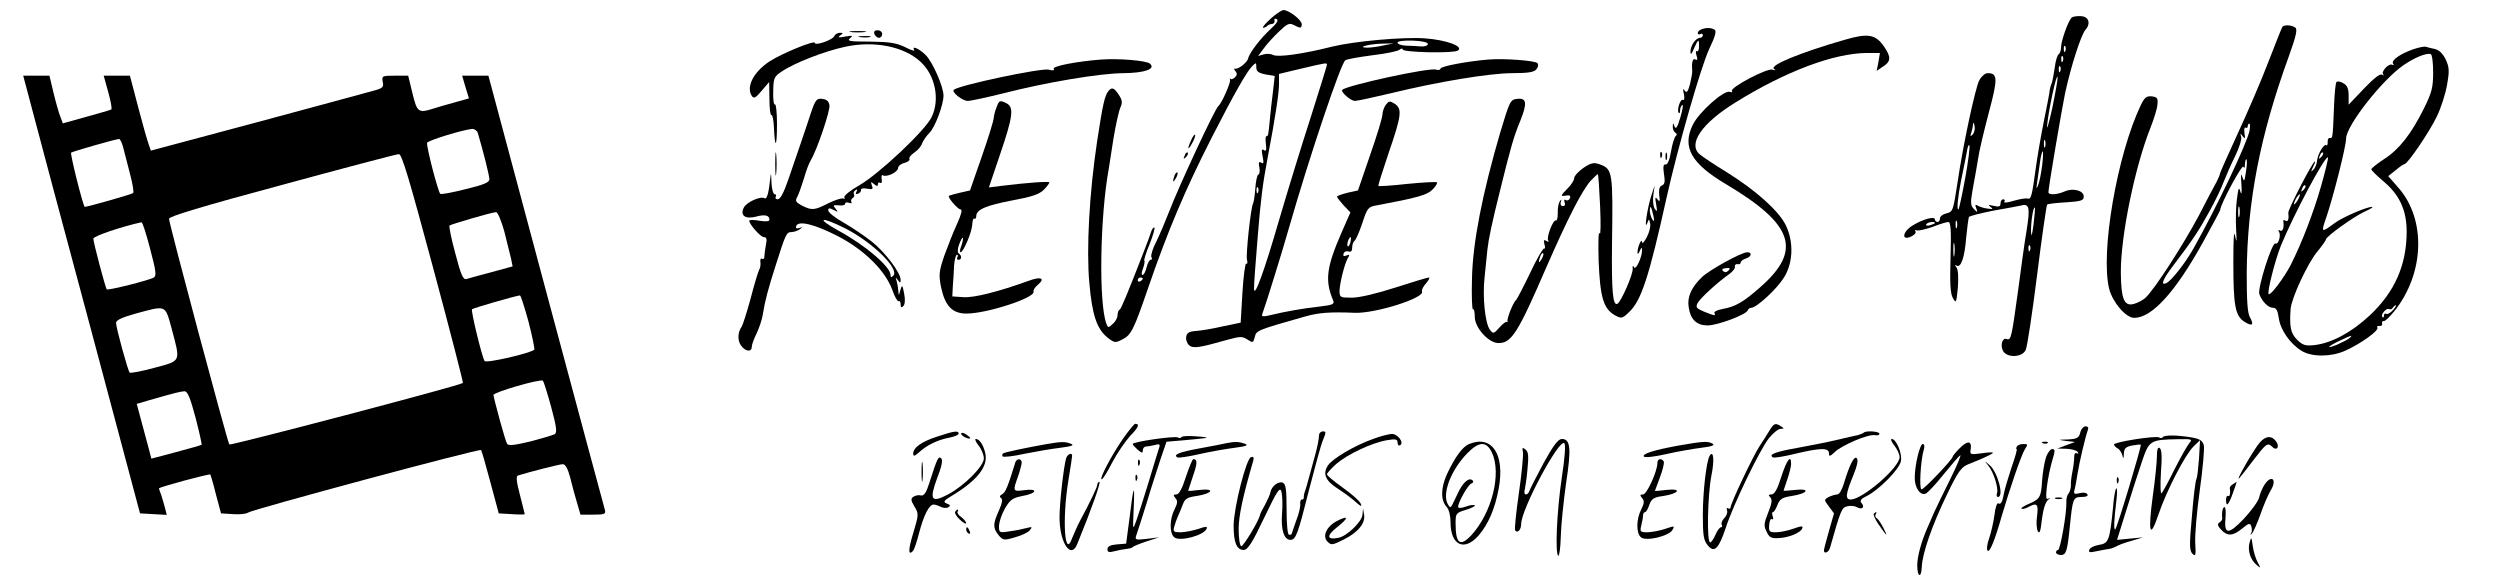 <svg version="1.0" xmlns="http://www.w3.org/2000/svg"
 width="991pt" height="228pt" viewBox="0 0 991 228"
 preserveAspectRatio="xMidYMid meet">
<g transform="translate(0,228) scale(0.1,-0.1)"
fill="current" stroke="none">
<path d="M5036 2205 c-21 -19 -34 -35 -29 -35 5 0 13 3 17 8 4 4 13 7 19 7 7
1 11 7 9 14 -1 7 2 9 9 5 8 -4 0 -17 -23 -38 -38 -34 -86 -96 -90 -117 -4 -17
-40 -45 -52 -41 -5 2 -5 -3 1 -10 8 -9 7 -16 -2 -25 -8 -7 -15 -9 -18 -5 -2 4
-3 2 -1 -4 3 -12 -34 -95 -46 -104 -14 -10 -160 -325 -196 -420 -14 -36 -36
-88 -50 -117 -15 -28 -23 -56 -20 -62 4 -6 3 -11 -3 -11 -5 0 -12 -14 -16 -30
-4 -17 -11 -30 -16 -30 -5 0 -4 12 2 26 5 15 8 29 5 31 -2 2 7 32 21 65 13 33
22 63 19 66 -3 2 -8 -4 -12 -14 -3 -10 -16 -46 -29 -79 -66 -170 -91 -230 -97
-233 -5 -2 -8 -12 -8 -21 0 -10 -8 -26 -19 -35 -17 -16 -19 -16 -25 0 -31 80
-26 423 9 614 2 14 11 69 19 122 9 53 21 108 27 121 9 20 8 30 -6 51 -19 29
-28 32 -42 14 -14 -18 -22 -53 -44 -198 -31 -205 -43 -428 -31 -560 11 -129
30 -184 72 -218 28 -22 31 -22 60 -7 34 17 45 40 100 200 79 230 148 393 254
601 89 174 138 260 160 282 15 15 16 15 16 -5 0 -16 8 -22 36 -28 l37 -6 -7
-62 c-4 -34 -10 -82 -12 -107 -6 -67 -7 -70 -14 -70 -4 0 -4 -14 -2 -31 3 -24
1 -30 -8 -24 -9 6 -10 0 -5 -25 5 -25 4 -31 -5 -25 -10 6 -12 1 -8 -18 3 -15
1 -28 -4 -29 -5 -2 -10 -27 -12 -55 -2 -28 -6 -55 -9 -60 -9 -16 -29 -203 -24
-223 3 -11 2 -18 -3 -15 -4 3 -11 -49 -15 -115 l-7 -119 -72 -15 c-39 -9 -87
-17 -106 -18 -27 -2 -36 -8 -38 -24 -2 -11 4 -26 12 -33 16 -13 39 -10 155 23
47 13 56 13 76 0 21 -14 23 -13 29 10 6 26 8 27 198 81 56 16 101 19 199 15
80 -3 275 58 266 84 -3 6 5 21 16 33 11 13 16 23 11 23 -5 0 -65 -18 -133 -40
-75 -24 -142 -40 -172 -40 -47 0 -49 1 -49 28 1 32 21 111 34 131 7 11 5 13
-7 8 -11 -4 -14 -2 -11 8 3 8 12 11 20 8 9 -3 14 2 14 15 0 12 4 23 9 27 5 3
19 34 31 70 20 61 23 65 58 71 160 30 199 41 220 62 13 13 21 26 18 29 -3 3
-55 0 -117 -6 -61 -7 -113 -10 -115 -8 -2 1 17 61 41 132 51 148 54 174 23
194 -19 12 -23 11 -35 -5 -7 -10 -13 -27 -13 -38 0 -12 -22 -84 -49 -161 l-48
-140 -41 -9 c-23 -6 -42 -12 -42 -16 0 -3 12 -18 26 -34 l27 -28 -36 -82 c-59
-136 -66 -188 -32 -268 5 -14 -3 -17 -52 -23 -65 -7 -139 -20 -196 -34 -28 -7
-37 -6 -34 2 15 41 80 250 106 342 82 286 207 657 224 666 7 5 56 13 108 20
52 6 100 16 107 22 6 5 12 6 12 1 0 -12 198 -16 218 -5 28 16 -44 43 -131 49
-88 6 -282 -12 -367 -33 -114 -29 -215 -43 -233 -33 -10 5 -27 6 -39 2 l-21
-6 21 28 c11 16 38 46 60 67 34 33 43 37 60 28 27 -14 32 -14 32 3 0 17 -51
56 -72 56 -8 0 -31 -16 -52 -35z m624 -99 c0 -7 -12 -11 -27 -10 -16 1 -43 3
-60 3 -18 1 -33 6 -33 12 0 6 23 9 60 8 36 -1 60 -7 60 -13z m-175 -6 c-22 -5
-51 -9 -65 -9 -46 1 9 15 59 16 l46 1 -40 -8z m-225 -77 c0 -3 -29 -97 -64
-207 -36 -111 -92 -293 -125 -406 -60 -207 -99 -313 -100 -275 -1 11 6 101 14
200 13 161 20 213 40 320 30 157 45 256 45 291 l0 41 88 21 c102 24 102 24
102 15z m-273 -505 c-3 -8 -6 -5 -6 6 -1 11 2 17 5 13 3 -3 4 -12 1 -19z m366
-198 c-3 -12 -8 -19 -11 -16 -5 6 5 36 12 36 2 0 2 -9 -1 -20z m-823 -144 c0
-3 -4 -8 -10 -11 -5 -3 -10 -1 -10 4 0 6 5 11 10 11 6 0 10 -2 10 -4z"/>
<path d="M8213 2211 c-13 -9 -43 -93 -43 -118 0 -12 -4 -24 -9 -28 -6 -3 -13
-27 -16 -53 -4 -26 -9 -54 -12 -62 -4 -8 -8 -24 -9 -35 -1 -11 -12 -65 -23
-120 -11 -55 -25 -136 -31 -180 -15 -112 -19 -127 -33 -122 -6 2 -31 -2 -55
-9 -23 -7 -40 -9 -37 -4 4 6 1 10 -4 10 -6 0 -11 -7 -11 -16 0 -13 -6 -15 -27
-10 -21 5 -24 4 -13 -4 12 -8 10 -10 -10 -7 -14 1 -31 7 -39 11 -11 7 -13 5
-7 -10 6 -17 6 -18 -9 -3 -14 14 -15 24 -5 80 7 35 16 89 21 119 4 30 24 113
43 185 36 134 35 155 -5 155 -10 0 -25 -13 -33 -28 -16 -30 -65 -260 -85 -397
-19 -123 -19 -124 -46 -131 -14 -3 -25 -12 -25 -20 0 -8 -4 -14 -10 -14 -5 0
-10 5 -10 10 0 14 -46 2 -87 -23 -41 -24 -48 -63 -8 -45 13 6 22 15 18 21 -3
6 -2 7 4 4 5 -3 33 3 62 13 28 11 57 20 64 20 10 0 12 -32 9 -139 -3 -104 -1
-144 9 -162 13 -23 14 -20 20 41 3 40 1 71 -5 79 -8 11 -8 13 0 8 17 -10 32
32 38 112 4 40 9 77 11 81 3 4 47 15 97 25 51 9 100 18 108 20 34 10 38 -7 24
-95 -8 -47 -23 -155 -34 -240 -26 -188 -28 -200 -45 -194 -17 7 -27 -23 -15
-47 16 -29 77 -26 90 4 6 12 26 145 45 296 19 151 37 277 40 280 4 3 37 7 76
9 59 4 69 7 69 23 0 24 -43 35 -76 20 -29 -13 -64 -15 -64 -3 0 18 52 324 66
392 23 106 63 232 81 252 22 25 13 53 -19 54 -15 1 -31 -2 -35 -5z m-26 -133
c-3 -8 -6 -5 -6 6 -1 11 2 17 5 13 3 -3 4 -12 1 -19z m-10 -40 c-3 -8 -6 -5
-6 6 -1 11 2 17 5 13 3 -3 4 -12 1 -19z m-10 -40 c-3 -8 -6 -5 -6 6 -1 11 2
17 5 13 3 -3 4 -12 1 -19z m-32 -148 c-14 -63 -23 -92 -20 -65 6 61 37 204 41
190 2 -5 -8 -62 -21 -125z m-316 -104 c-9 -8 -10 -7 -5 7 3 10 7 26 7 35 1 9
4 6 6 -7 3 -13 -1 -28 -8 -35z m288 -48 c-3 -7 -5 -2 -5 12 0 14 2 19 5 13 2
-7 2 -19 0 -25z m-317 -125 c-12 -65 -24 -120 -26 -122 -9 -9 -3 50 10 115 8
38 18 87 22 109 3 22 8 35 11 28 2 -6 -5 -65 -17 -130z m305 50 c-4 -31 -11
-66 -16 -77 -7 -17 -8 -16 -4 9 2 17 7 51 11 78 3 26 9 47 11 47 3 0 2 -25 -2
-57z m-34 -233 c-6 -44 -9 -53 -10 -29 -1 37 9 102 15 96 2 -1 -1 -32 -5 -67z
m-304 -12 c-3 -7 -5 -2 -5 12 0 14 2 19 5 13 2 -7 2 -19 0 -25z m-87 18 c0 -2
-9 -6 -20 -9 -11 -3 -18 -1 -14 4 5 9 34 13 34 5z m77 -128 c-2 -13 -4 -3 -4
22 0 25 2 35 4 23 2 -13 2 -33 0 -45z m300 20 c-3 -8 -6 -5 -6 6 -1 11 2 17 5
13 3 -3 4 -12 1 -19z"/>
<path d="M9047 2173 c-3 -5 -27 -66 -55 -138 -27 -71 -82 -199 -121 -283 -39
-85 -71 -157 -71 -160 0 -4 -6 -18 -13 -32 -8 -14 -40 -74 -71 -135 -62 -116
-174 -290 -210 -324 -11 -11 -33 -22 -48 -26 -38 -10 -50 20 -51 124 -1 145
56 421 118 576 13 33 26 74 27 90 3 26 -1 30 -22 33 -21 2 -29 -4 -44 -35 -94
-197 -161 -586 -125 -729 14 -53 66 -114 99 -114 70 0 163 102 271 297 38 68
69 127 70 131 1 23 87 183 92 171 3 -8 6 -4 6 10 1 13 3 22 6 19 3 -3 2 -25
-2 -49 -6 -40 -7 -42 -15 -19 -5 16 -6 6 -3 -30 2 -34 1 -45 -4 -30 -6 21 -8
15 -14 -30 -4 -30 -5 -84 -3 -120 3 -50 2 -56 -4 -25 -5 26 -7 -11 -7 -105 0
-170 7 -211 43 -235 32 -20 40 -14 23 17 -10 16 -13 66 -13 173 2 286 53 548
166 859 31 86 36 111 26 117 -16 11 -45 11 -51 2z m-130 -412 c-11 -51 -129
-301 -222 -466 -33 -59 -90 -131 -109 -138 -22 -9 -13 15 27 68 80 105 104
142 144 215 23 41 49 95 58 120 10 25 30 71 46 103 15 31 26 65 23 75 -5 15
-4 15 6 2 9 -12 11 -10 7 12 -2 15 0 25 4 22 5 -3 9 0 9 5 0 6 3 11 6 11 4 0
4 -13 1 -29z m-40 -338 c-3 -10 -5 -2 -5 17 0 19 2 27 5 18 2 -10 2 -26 0 -35z"/>
<path d="M6743 2163 c-7 -2 -13 -9 -13 -14 0 -6 5 -7 10 -4 6 3 10 1 10 -4 0
-6 -5 -11 -11 -11 -17 0 -38 -31 -38 -55 0 -14 4 -11 14 13 17 38 20 40 20 8
0 -13 -4 -22 -9 -19 -4 3 -5 -5 -1 -17 5 -15 4 -20 -4 -16 -11 7 -16 -10 -13
-44 1 -8 -4 -33 -9 -54 -8 -30 -13 -36 -21 -25 -7 10 -8 6 -3 -14 3 -17 2 -26
-4 -23 -10 6 -26 -43 -16 -52 3 -3 5 2 5 11 0 9 4 18 9 21 4 3 1 -19 -8 -49
-11 -39 -18 -49 -23 -37 -6 16 -7 16 -7 0 -1 -9 4 -20 10 -24 7 -4 7 -9 2 -13
-5 -3 -14 -31 -19 -61 -6 -35 -14 -54 -22 -52 -9 1 -10 -9 -6 -38 5 -30 3 -41
-8 -45 -10 -4 -13 -16 -11 -38 4 -25 2 -29 -7 -17 -9 12 -10 7 -5 -20 5 -29 4
-32 -6 -17 -6 10 -8 35 -5 55 l5 37 -13 -40 c-15 -45 -30 -141 -17 -111 8 20
8 20 12 0 3 -10 -3 -35 -13 -54 -10 -19 -18 -28 -19 -20 -1 19 -18 -19 -18
-40 0 -9 4 -8 9 5 7 16 9 16 9 4 1 -28 -26 -84 -32 -68 -4 9 -6 6 -5 -6 2 -22
-45 -129 -60 -139 -19 -11 -24 50 -22 234 4 291 3 300 -50 319 -23 8 -34 5
-64 -15 -20 -14 -36 -32 -36 -40 0 -8 -11 -26 -25 -40 -30 -30 -31 -34 -6 -29
14 2 18 -1 14 -11 -3 -7 -10 -11 -16 -7 -6 4 -8 0 -5 -9 4 -8 1 -15 -7 -15 -7
0 -11 7 -8 16 4 12 3 13 -4 3 -5 -7 -9 -28 -8 -47 0 -18 -3 -31 -7 -29 -10 7
-39 -66 -31 -79 4 -6 1 -7 -7 -2 -10 6 -12 3 -8 -13 4 -12 3 -20 -1 -17 -4 2
-30 -42 -56 -98 -27 -56 -52 -104 -56 -107 -10 -7 -38 -77 -33 -84 2 -3 1 -4
-2 -2 -3 3 -17 -7 -30 -22 -23 -26 -25 -26 -38 -9 -19 25 -30 130 -21 209 3
35 9 83 11 108 5 44 16 98 54 250 38 154 51 200 76 260 29 72 26 93 -13 88
-26 -3 -29 -10 -66 -133 -71 -243 -109 -436 -112 -578 -2 -70 0 -125 4 -123 4
3 7 -11 7 -30 0 -43 55 -104 94 -104 52 0 77 40 190 301 84 192 141 304 176
343 14 15 27 27 28 25 2 -2 6 -60 9 -129 3 -69 2 -116 -2 -105 -5 11 -6 -38
-4 -110 6 -144 19 -189 65 -215 26 -14 29 -13 57 14 47 45 78 139 147 451 44
198 136 519 169 590 24 50 30 72 22 77 -13 9 -36 9 -54 1z m-189 -738 c5 -22
4 -26 -4 -15 -5 8 -10 24 -10 34 0 26 6 18 14 -19z m-443 -172 c-12 -20 -14
-14 -5 12 4 9 9 14 11 11 3 -2 0 -13 -6 -23z"/>
<path d="M3373 2153 c15 -2 39 -2 55 0 15 2 2 4 -28 4 -30 0 -43 -2 -27 -4z"/>
<path d="M3466 2145 c4 -8 12 -15 18 -15 7 0 13 7 13 15 0 8 -8 15 -18 15 -12
0 -16 -5 -13 -15z"/>
<path d="M3307 2137 c-5 -15 -77 -40 -77 -27 0 12 -131 -42 -179 -73 -64 -42
-94 -101 -71 -137 8 -12 15 -9 39 20 l30 35 1 -68 c0 -38 4 -66 8 -63 4 2 9
-21 10 -52 4 -87 12 -75 12 17 0 45 -4 80 -8 77 -5 -3 -8 21 -7 52 1 52 3 58
33 78 51 35 173 82 254 99 113 24 231 1 296 -59 59 -53 79 -150 45 -220 -24
-52 -208 -225 -286 -270 -37 -21 -64 -43 -60 -49 3 -5 2 -7 -4 -4 -5 3 -31 -5
-58 -18 -57 -29 -66 -30 -106 -10 -25 14 -28 18 -18 36 6 11 17 44 26 72 8 29
20 61 27 72 24 39 77 195 74 217 -2 16 -11 24 -28 26 -23 3 -28 -3 -47 -60
-11 -35 -31 -92 -43 -128 -12 -36 -34 -98 -47 -137 -16 -46 -30 -73 -40 -73
-8 0 -11 5 -8 10 3 6 1 10 -4 10 -6 0 -12 21 -13 48 -1 38 -2 40 -5 12 -6 -56
-13 -81 -22 -76 -15 10 -71 -15 -82 -36 -17 -31 4 -48 47 -37 35 10 54 6 54
-12 0 -7 -15 -8 -40 -4 -22 4 -40 4 -40 0 0 -14 45 -65 58 -65 11 0 13 -8 8
-31 -3 -17 -6 -38 -6 -46 0 -8 -4 -12 -9 -9 -5 4 -8 -2 -7 -11 2 -10 0 -25 -5
-33 -4 -8 -20 -60 -34 -115 -15 -55 -31 -104 -35 -110 -16 -21 -17 -55 -3 -74
17 -25 43 -28 43 -6 0 9 9 33 19 53 10 21 22 55 25 77 8 51 21 101 53 200 37
117 41 125 60 125 10 0 25 5 33 11 13 9 12 10 -2 5 -11 -3 -15 -1 -12 8 9 23
73 7 165 -40 106 -55 188 -137 216 -213 9 -27 21 -47 25 -45 4 3 8 -3 8 -12 0
-13 3 -15 11 -7 6 6 8 25 3 49 -7 36 -8 37 -15 14 -6 -23 -7 -23 -8 -3 -1 12
-4 30 -7 40 -5 15 -4 15 5 3 9 -13 11 -13 11 1 0 28 -62 110 -114 151 -28 22
-78 56 -111 75 -34 19 -62 41 -62 49 0 10 5 10 21 2 19 -10 19 -9 8 5 -11 13
-10 15 12 13 15 -2 26 1 26 6 0 6 7 7 16 4 8 -3 12 -2 9 3 -3 5 -1 12 5 16 6
4 8 10 5 15 -3 5 0 12 6 16 8 5 9 3 4 -6 -5 -8 -3 -11 6 -8 8 3 13 10 12 15
-1 6 10 8 24 5 22 -4 25 -2 19 13 -5 15 -4 16 9 5 11 -9 15 -9 15 -1 0 7 4 10
9 6 6 -3 8 4 6 15 -2 11 0 18 5 15 14 -9 60 13 60 29 0 7 11 17 25 20 14 4 23
11 20 16 -3 5 6 16 19 25 14 9 28 26 31 36 4 11 17 30 29 42 22 21 56 111 56
148 0 35 -43 134 -71 161 -26 26 -57 39 -45 19 4 -5 -13 0 -36 12 -35 17 -62
21 -139 22 -80 0 -93 2 -80 13 14 11 11 12 -19 7 -26 -5 -31 -4 -20 4 13 9 13
11 -1 11 -9 0 -19 -6 -22 -13z m43 -762 c110 -56 217 -162 191 -188 -8 -8 -11
-7 -11 4 -1 32 -100 117 -205 174 -94 52 -73 59 25 10z"/>
<path d="M3408 2133 c12 -2 30 -2 40 0 9 3 -1 5 -23 4 -22 0 -30 -2 -17 -4z"/>
<path d="M7315 2123 c-178 -51 -302 -102 -283 -116 9 -6 8 -7 -6 -3 -21 7
-169 -71 -161 -85 4 -5 0 -6 -8 -3 -23 8 -122 -80 -147 -131 -43 -89 -6 -154
135 -237 266 -159 299 -261 132 -407 -67 -59 -98 -77 -150 -86 -20 -4 -34 -11
-31 -16 7 -12 -1 -11 -42 6 -29 12 -33 17 -25 33 10 20 82 85 125 115 14 10
25 23 23 30 -1 7 4 11 11 10 6 -2 12 1 12 6 0 5 9 13 20 16 23 7 27 25 6 25
-23 0 -148 -69 -179 -98 -42 -40 -60 -80 -53 -120 7 -49 32 -72 75 -72 39 0
154 43 159 60 2 5 8 10 14 10 21 0 101 74 129 119 37 57 40 142 8 208 -27 56
-117 137 -232 209 -51 31 -100 64 -109 72 -49 41 8 124 143 207 197 122 388
194 518 195 l53 0 -6 -36 -7 -35 25 17 c32 20 33 38 4 80 -33 48 -64 53 -153
27z m-464 -916 c-7 -7 -14 -8 -21 -1 -6 6 -2 10 12 11 16 2 18 -1 9 -10z"/>
<path d="M9567 2085 c-52 -18 -89 -44 -81 -57 4 -6 3 -8 -3 -5 -13 8 -46 -27
-36 -38 5 -4 2 -5 -5 -1 -8 5 -34 -16 -72 -56 l-60 -63 0 37 c0 27 -6 40 -21
48 -11 7 -24 9 -27 5 -4 -3 -8 -47 -10 -98 -5 -125 -5 -126 -17 -124 -5 1 -9
-6 -8 -16 0 -10 -2 -16 -5 -13 -8 9 -34 -32 -37 -60 -1 -14 -8 -31 -15 -37
-10 -10 -10 -7 -1 11 6 12 10 22 7 22 -8 0 -107 -191 -105 -203 3 -25 -1 -38
-11 -32 -6 4 -10 3 -9 -2 4 -24 -2 -43 -13 -37 -7 4 -8 3 -4 -5 9 -14 -3 -53
-14 -46 -13 8 -72 -178 -64 -201 11 -29 35 -54 54 -54 13 0 19 -11 23 -40 6
-47 45 -103 91 -131 41 -25 118 -24 173 1 62 28 134 80 127 91 -3 5 0 8 8 7 7
-2 12 3 11 9 -2 7 1 12 6 10 5 -1 23 16 41 38 121 150 128 364 18 490 l-41 47
29 23 c16 14 32 24 36 25 12 0 99 128 128 189 16 33 34 89 40 124 10 56 9 70
-5 101 -12 24 -26 38 -44 42 -14 3 -31 7 -36 9 -6 1 -28 -3 -48 -10z m78 -91
c0 -61 -5 -80 -37 -145 -50 -100 -97 -161 -158 -200 -27 -18 -50 -36 -50 -40
0 -4 21 -25 46 -46 65 -54 94 -115 94 -201 0 -132 -47 -239 -146 -332 -73 -68
-151 -110 -220 -118 -36 -4 -46 0 -68 21 -26 26 -31 51 -26 122 3 43 68 183
107 229 18 22 33 43 33 47 0 11 108 89 153 110 23 10 37 19 30 19 -22 0 -117
-41 -148 -64 -54 -40 -55 -39 -34 21 28 82 79 283 79 314 0 50 143 233 228
291 44 30 88 48 107 44 6 -2 10 -34 10 -72z m-444 -337 c-10 -9 -11 -8 -5 6 3
10 9 15 12 12 3 -3 0 -11 -7 -18z m0 -114 c-30 -105 -76 -225 -121 -314 -26
-50 -80 -122 -87 -115 -7 7 25 133 48 191 51 125 177 361 187 351 2 -3 -10
-53 -27 -113z m-70 -16 c-10 -9 -11 -8 -5 6 3 10 9 15 12 12 3 -3 0 -11 -7
-18z m-21 -37 c-6 -11 -13 -20 -16 -20 -2 0 0 9 6 20 6 11 13 20 16 20 2 0 0
-9 -6 -20z m375 -440 c-10 -11 -22 -17 -26 -14 -5 3 -9 0 -9 -7 0 -7 -3 -9 -6
-6 -9 9 16 38 26 32 5 -3 11 -1 15 5 3 5 9 10 12 10 3 0 -2 -9 -12 -20z m-170
-109 c-6 -6 -28 -17 -50 -27 -49 -20 -39 -7 13 17 44 21 49 22 37 10z"/>
<path d="M4365 2044 c-93 -7 -195 -26 -188 -37 4 -6 -4 -8 -20 -3 -30 7 -357
-62 -376 -80 -10 -9 34 -44 55 -44 13 0 76 14 141 30 171 44 386 80 478 80 84
1 128 17 103 38 -15 12 -122 21 -193 16z"/>
<path d="M5900 2044 c-85 -7 -190 -27 -190 -36 0 -5 -8 -7 -18 -4 -26 9 -352
-62 -371 -80 -8 -8 33 -44 50 -44 10 0 73 14 141 30 188 46 393 80 484 80 61
0 85 4 94 15 8 10 9 19 4 25 -11 10 -131 19 -194 14z"/>
<path d="M131 1833 c21 -82 126 -472 232 -868 l192 -720 53 -3 53 -3 -7 28
c-4 15 -11 38 -15 51 -5 13 -9 25 -9 26 0 5 200 59 204 55 1 -2 12 -38 22 -79
l20 -75 48 -3 c26 -2 53 1 59 6 15 12 918 255 924 248 2 -2 19 -60 37 -128
l33 -123 51 -3 c29 -2 52 -2 52 0 0 2 -9 36 -19 76 -14 53 -16 74 -8 77 44 14
166 45 178 45 10 0 20 -18 29 -52 7 -29 19 -74 27 -100 l14 -48 51 0 c43 0 50
2 46 18 -3 9 -108 401 -234 870 l-228 852 -52 0 -52 0 13 -45 14 -45 -57 -16
c-31 -8 -70 -20 -86 -25 -57 -18 -63 -14 -81 61 l-17 70 -53 0 c-50 0 -52 -1
-48 -24 5 -22 0 -26 -38 -36 -24 -7 -232 -63 -462 -125 l-419 -112 -8 23 c-5
13 -24 79 -42 148 l-33 126 -52 0 -52 0 18 -65 c10 -36 16 -67 12 -69 -3 -2
-48 -15 -99 -29 l-93 -26 -10 27 c-6 15 -18 57 -27 95 l-16 67 -52 0 -52 0 39
-147z m1763 -80 c21 -70 46 -170 46 -184 0 -12 -24 -22 -95 -39 -52 -13 -97
-22 -100 -18 -9 9 -56 190 -52 202 3 9 142 52 179 55 9 0 19 -7 22 -16z
m-1405 -60 c5 -21 18 -68 27 -105 10 -37 15 -70 12 -73 -4 -5 -181 -55 -192
-55 -6 0 -59 211 -54 215 4 4 174 53 190 54 4 1 12 -16 17 -36z m1228 -475
c67 -249 120 -455 118 -456 -9 -10 -921 -249 -926 -244 -7 9 -239 875 -239
895 0 9 131 49 448 134 246 67 454 122 463 122 12 1 41 -98 136 -451z m282
145 c11 -43 23 -92 27 -109 l6 -30 -84 -23 c-45 -12 -90 -24 -99 -27 -13 -4
-22 16 -44 101 -16 58 -26 108 -23 111 6 5 166 52 184 53 7 1 21 -34 33 -76z
m-1404 -69 c23 -87 26 -107 15 -114 -18 -11 -181 -52 -187 -47 -5 6 -53 186
-53 201 0 10 113 48 191 65 4 0 19 -47 34 -105z m1500 -289 c15 -58 25 -108
23 -111 -14 -14 -191 -55 -197 -45 -11 17 -55 200 -50 205 4 5 172 53 190 55
3 1 18 -46 34 -104z m-1415 -26 c36 -136 40 -128 -68 -157 -51 -14 -95 -22
-98 -19 -7 7 -54 178 -54 197 0 11 24 22 78 37 122 33 116 36 142 -58z m1505
-313 c21 -78 24 -100 14 -107 -7 -4 -51 -17 -97 -29 -63 -15 -87 -18 -92 -9
-7 10 -50 169 -54 193 -1 11 186 65 196 57 3 -3 18 -50 33 -105z m-1410 -41
c15 -58 26 -107 24 -108 -2 -2 -48 -15 -101 -29 l-98 -26 -11 42 c-6 22 -19
71 -29 108 l-18 67 51 15 c105 30 122 34 138 35 12 1 23 -25 44 -104z"/>
<path d="M3950 1854 c-6 -14 -10 -33 -11 -42 0 -9 -21 -78 -47 -152 l-47 -135
-40 -9 c-22 -5 -42 -11 -43 -12 -8 -5 34 -53 45 -54 9 0 4 -19 -13 -57 -15
-32 -37 -89 -51 -127 -21 -62 -22 -75 -13 -123 16 -76 45 -106 101 -106 82 0
274 63 266 87 -2 6 6 18 17 27 31 26 12 34 -36 16 -122 -44 -218 -68 -259 -65
l-44 3 2 40 c2 22 4 59 5 83 2 23 7 42 11 42 5 0 5 -4 2 -10 -3 -5 -1 -10 4
-10 14 0 14 17 2 25 -6 3 -6 17 1 36 6 16 12 28 14 26 3 -2 0 -16 -5 -31 -6
-14 -7 -26 -3 -26 11 1 45 80 46 110 1 16 4 26 9 23 4 -2 7 3 7 11 0 25 39 42
145 62 76 14 105 24 123 42 12 12 22 26 22 29 0 5 -89 -1 -192 -14 l-48 -6 45
133 c50 147 55 184 26 200 -28 14 -30 13 -41 -16z"/>
<path d="M4722 1725 c-17 -37 -14 -45 4 -12 9 16 14 31 11 33 -2 2 -9 -7 -15
-21z"/>
<path d="M3073 1630 c0 -41 2 -58 4 -37 2 20 2 54 0 75 -2 20 -4 3 -4 -38z"/>
<path d="M4696 1663 c-6 -14 -5 -15 5 -6 7 7 10 15 7 18 -3 3 -9 -2 -12 -12z"/>
<path d="M6581 1664 c0 -11 3 -14 6 -6 3 7 2 16 -1 19 -3 4 -6 -2 -5 -13z"/>
<path d="M6602 1660 c0 -14 2 -19 5 -12 2 6 2 18 0 25 -3 6 -5 1 -5 -13z"/>
<path d="M4656 1585 c-9 -26 -7 -32 5 -12 6 10 9 21 6 23 -2 3 -7 -2 -11 -11z"/>
<path d="M4453 543 c-46 -66 -97 -163 -86 -163 5 0 23 30 42 67 19 36 51 83
71 105 33 34 39 48 20 48 -4 0 -25 -26 -47 -57z"/>
<path d="M7014 573 c-10 -16 -27 -44 -40 -63 -26 -40 -114 -226 -114 -241 0
-6 -4 -7 -10 -4 -5 3 -7 0 -4 -8 3 -8 -2 -22 -11 -31 -9 -9 -13 -20 -10 -26 3
-5 2 -10 -3 -10 -5 0 -15 -13 -22 -30 -7 -16 -16 -30 -21 -30 -14 0 -10 187 5
265 13 62 8 103 -7 78 -13 -21 -27 -144 -27 -234 0 -80 3 -101 19 -120 26 -33
44 -15 72 69 29 90 134 308 171 355 16 20 37 37 46 37 15 0 15 2 2 10 -23 15
-28 12 -46 -17z"/>
<path d="M8246 565 c-5 -21 -13 -25 -49 -27 -41 -1 -41 -1 -7 -6 l35 -4 -35
-13 -35 -13 37 -1 c20 -1 40 -6 44 -13 4 -6 3 -8 -3 -5 -7 4 -11 -2 -11 -16 0
-12 -3 -38 -7 -57 -4 -19 -7 -44 -6 -55 0 -10 -4 -24 -9 -31 -6 -6 -10 -22 -9
-35 2 -41 -24 -189 -33 -189 -4 0 -8 -4 -8 -10 0 -5 9 -10 19 -10 21 0 26 14
36 115 11 109 13 115 46 115 19 0 28 4 23 11 -3 6 -17 8 -31 4 -20 -5 -24 -3
-20 12 3 10 8 38 12 63 7 46 31 147 41 175 4 9 1 15 -9 15 -8 0 -18 -11 -21
-25z"/>
<path d="M3717 550 c-63 -20 -97 -44 -97 -68 0 -12 5 -11 23 5 30 28 75 50
120 58 20 4 37 11 37 16 0 13 -17 11 -83 -11z"/>
<path d="M3810 561 c0 -9 30 -24 36 -18 2 1 -6 8 -16 15 -11 7 -20 8 -20 3z"/>
<path d="M5229 558 c-1 -21 -7 -51 -18 -90 -6 -21 -16 -57 -22 -80 -6 -24 -14
-50 -17 -58 -3 -8 -4 -18 -4 -22 1 -5 -2 -8 -7 -8 -5 0 -8 -8 -7 -17 2 -9 -5
-40 -16 -67 -10 -28 -18 -52 -18 -53 0 -2 -4 -3 -10 -3 -6 0 -10 40 -10 100 0
82 -3 102 -16 107 -17 6 -44 -15 -48 -38 -1 -8 -11 -30 -21 -49 -11 -19 -20
-37 -20 -40 -4 -24 -68 -129 -75 -125 -6 3 -10 34 -10 68 0 52 17 131 58 271
3 13 1 17 -9 14 -19 -6 -68 -199 -69 -271 0 -67 12 -97 40 -97 16 0 34 28 81
127 53 111 63 125 69 103 3 -14 5 -52 2 -86 -5 -64 8 -104 33 -104 22 0 30 23
74 198 23 89 47 178 55 197 13 31 13 35 0 35 -7 0 -14 -6 -15 -12z"/>
<path d="M7388 565 c-3 -3 -14 -7 -24 -10 -11 -2 -46 -10 -79 -18 -33 -8 -104
-22 -158 -32 -91 -16 -118 -27 -99 -38 4 -3 43 3 87 14 101 24 135 25 135 2 0
-14 4 -13 24 6 29 27 132 71 158 66 10 -2 18 0 18 6 0 9 -53 13 -62 4z"/>
<path d="M4683 547 c-2 -4 -9 -5 -14 -1 -11 7 -179 -17 -179 -26 0 -3 9 -13
20 -23 17 -14 20 -14 20 -2 0 8 6 15 13 15 6 0 22 3 35 6 16 5 21 3 18 -7 -3
-8 -21 -68 -41 -134 -20 -66 -43 -138 -51 -160 -14 -39 -14 -38 -10 50 5 107
-1 93 -17 -42 l-13 -98 -37 -3 c-25 -2 -37 -8 -37 -19 0 -12 6 -14 28 -8 15 4
36 8 47 9 11 1 22 4 25 7 3 4 28 14 55 23 l50 16 -49 -6 c-44 -5 -48 -4 -42
13 4 10 22 68 41 128 18 61 44 140 56 177 l23 67 60 5 c34 3 75 7 91 9 17 2 4
5 -28 7 -33 3 -61 2 -64 -3z"/>
<path d="M5443 540 c-74 -26 -161 -78 -179 -105 -22 -33 -10 -61 39 -92 23
-15 55 -38 70 -52 21 -19 27 -21 21 -8 -3 10 -35 38 -70 63 -35 25 -64 49 -64
54 0 4 17 23 37 41 44 38 141 84 201 94 35 6 42 4 42 -10 0 -9 5 -13 10 -10
17 10 -9 45 -33 45 -12 -1 -46 -9 -74 -20z"/>
<path d="M8573 547 c-2 -4 -9 -5 -14 -1 -13 8 -179 -18 -179 -28 0 -4 6 -11
14 -15 8 -4 16 -17 19 -28 4 -16 5 -15 6 6 1 21 7 28 33 33 17 3 33 5 34 3 4
-4 -93 -328 -101 -335 -7 -7 -5 38 4 110 4 31 4 55 0 52 -4 -2 -10 -36 -13
-76 -13 -131 -17 -142 -56 -148 -18 -3 -35 -11 -38 -19 -4 -11 2 -12 29 -6 19
4 41 8 49 9 9 1 21 6 29 10 7 5 34 15 60 22 l46 14 -51 -5 -52 -5 35 112 c19
62 47 149 62 193 30 90 33 92 145 94 55 1 58 0 44 -16 -8 -10 -34 -56 -58
-103 -23 -47 -46 -89 -51 -95 -5 -5 -6 28 -3 82 5 63 3 92 -5 97 -7 5 -11 -5
-11 -33 0 -21 -7 -92 -16 -155 -20 -148 -12 -177 22 -76 32 95 107 240 140
271 l25 24 -4 -72 c-3 -39 -7 -75 -10 -81 -4 -5 -12 -70 -18 -146 -11 -117
-10 -139 2 -151 12 -12 14 -7 11 41 -2 31 6 125 18 211 12 85 19 165 16 178
-5 18 -15 25 -48 31 -59 10 -109 10 -115 1z"/>
<path d="M8958 526 c-22 -24 -101 -161 -81 -141 5 6 31 38 57 73 50 65 55 69
74 50 16 -16 29 -1 16 20 -17 26 -42 26 -66 -2z"/>
<path d="M3879 514 c12 -15 21 -38 21 -51 0 -31 -78 -109 -142 -143 -67 -35
-75 -22 -43 65 18 46 23 71 16 78 -11 11 -16 0 -46 -94 -13 -42 -22 -55 -34
-53 -9 3 -22 0 -30 -5 -11 -7 -11 -14 4 -39 17 -28 17 -32 -4 -102 -21 -68
-22 -95 -2 -74 5 5 16 38 25 74 18 68 39 110 57 110 6 0 18 -4 28 -9 9 -5 23
-6 30 -2 10 6 8 10 -6 15 -15 6 -13 11 19 30 101 61 145 116 134 168 -7 33
-23 58 -38 58 -5 0 0 -12 11 -26z"/>
<path d="M6118 443 c-29 -54 -54 -104 -56 -110 -2 -7 -8 -13 -13 -13 -6 0 -8
8 -5 18 2 9 8 46 11 82 5 52 4 69 -8 78 -12 10 -14 8 -10 -10 2 -13 -5 -86
-16 -162 -11 -76 -18 -143 -15 -148 9 -14 24 2 24 25 0 58 151 340 171 320 6
-6 2 -58 -10 -136 -20 -135 -27 -302 -14 -310 4 -3 9 32 10 76 1 45 11 140 21
212 21 137 18 175 -17 175 -14 0 -34 -26 -73 -97z"/>
<path d="M7509 514 c12 -15 21 -35 21 -46 0 -41 -147 -168 -194 -168 -22 0
-20 21 9 92 17 41 22 65 15 72 -10 10 -28 -25 -51 -101 -7 -24 -18 -43 -26
-43 -8 0 -23 -5 -34 -10 -19 -11 -19 -11 1 -38 l20 -27 -20 -70 c-11 -38 -20
-73 -20 -77 0 -15 19 -8 24 10 43 152 47 160 68 165 12 3 29 2 38 -3 21 -12
34 -1 19 16 -8 10 -2 17 23 29 48 25 126 104 133 136 7 29 -18 89 -36 89 -6 0
-1 -12 10 -26z"/>
<path d="M4145 519 c-79 -14 -159 -31 -168 -36 -4 -2 -5 -8 -3 -12 3 -4 42 0
86 10 45 9 109 20 143 24 46 6 57 10 42 16 -24 9 -36 9 -100 -2z"/>
<path d="M4865 524 c-11 -3 -59 -12 -108 -21 -82 -15 -108 -25 -90 -36 5 -3
44 3 88 13 44 10 107 21 140 25 45 6 55 10 40 16 -22 8 -39 9 -70 3z"/>
<path d="M5824 520 c-26 -10 -56 -51 -88 -119 -25 -55 -26 -104 -1 -131 9 -10
15 -36 15 -61 0 -90 54 -116 110 -53 40 46 66 107 81 188 25 135 -27 213 -117
176z m90 -34 c39 -83 0 -239 -82 -328 -44 -47 -62 -33 -62 46 0 41 1 43 41 55
23 7 38 15 35 18 -3 3 -19 1 -35 -5 -20 -7 -31 -7 -31 -1 0 18 39 87 52 92 7
2 10 8 6 12 -14 15 -39 -6 -60 -52 -29 -61 -27 -60 -38 -43 -25 40 10 135 76
203 47 48 76 49 98 3z"/>
<path d="M6655 514 c-100 -18 -149 -34 -138 -44 4 -5 44 0 88 10 44 10 107 21
139 25 41 5 55 10 45 16 -18 11 -37 10 -134 -7z"/>
<path d="M7767 502 c-15 -15 -27 -30 -27 -33 0 -10 -113 -129 -123 -129 -10 0
-4 114 9 158 4 12 2 22 -4 22 -12 0 -32 -85 -32 -134 0 -39 21 -71 43 -63 8 3
40 37 71 76 31 38 61 73 66 76 6 4 -11 -37 -38 -92 -27 -54 -57 -116 -67 -138
-9 -22 -21 -49 -26 -60 -23 -53 -39 -111 -39 -146 0 -47 16 -53 18 -6 2 53 41
165 98 283 46 96 59 113 87 124 54 21 97 41 97 45 0 3 -21 2 -46 -2 -44 -6
-46 -5 -42 17 5 34 -14 34 -45 2z"/>
<path d="M8098 523 c7 -3 16 -2 19 1 4 3 -2 6 -13 5 -11 0 -14 -3 -6 -6z"/>
<path d="M7995 510 c-3 -5 -4 -10 -1 -10 3 0 -6 -33 -20 -72 -13 -40 -27 -86
-30 -102 -6 -36 -13 -48 -23 -41 -5 2 -12 -18 -15 -47 -4 -28 -13 -69 -21 -92
-8 -22 -11 -44 -6 -49 8 -8 28 39 56 138 32 109 77 240 91 263 13 20 13 22 -5
22 -11 0 -23 -4 -26 -10z"/>
<path d="M8110 466 c-6 -19 -13 -60 -15 -90 -4 -66 -8 -74 -52 -93 -19 -8 -33
-17 -30 -19 3 -3 14 -1 25 5 37 20 43 14 37 -34 -4 -24 -2 -52 3 -61 7 -12 11
0 16 47 5 40 14 68 24 77 9 7 11 10 3 6 -11 -6 -12 3 -7 48 4 30 13 76 21 102
12 39 12 46 0 46 -7 0 -19 -15 -25 -34z"/>
<path d="M4226 463 c-10 -36 -26 -176 -26 -234 0 -100 45 -168 70 -106 57 139
95 247 88 247 -4 0 -8 -5 -8 -10 0 -10 -26 -65 -68 -143 -11 -21 -25 -53 -32
-70 -30 -86 -40 74 -15 228 8 50 15 93 15 98 0 15 -19 7 -24 -10z"/>
<path d="M3653 410 c0 -36 2 -50 4 -32 2 17 2 47 0 65 -2 17 -4 3 -4 -33z"/>
<path d="M4025 448 c-30 -98 -39 -119 -52 -127 -10 -5 -12 -11 -5 -15 7 -4 5
-20 -8 -49 -24 -53 -25 -69 -2 -98 18 -21 21 -22 65 -9 26 7 52 19 59 28 11
13 10 15 -12 9 -14 -4 -44 -10 -67 -13 -42 -7 -43 -6 -43 22 1 16 11 47 24 69
20 34 29 41 69 49 58 10 64 31 7 23 -45 -6 -46 -5 -25 53 8 23 15 49 15 56 0
17 -19 18 -25 2z"/>
<path d="M4511 444 c0 -11 3 -14 6 -6 3 7 2 16 -1 19 -3 4 -6 -2 -5 -13z"/>
<path d="M4701 390 c-15 -47 -27 -70 -38 -70 -12 0 -13 -3 -4 -14 10 -11 9
-21 -3 -45 -20 -38 -21 -95 -1 -111 22 -18 118 8 128 34 4 10 -2 10 -31 0 -21
-7 -52 -13 -70 -14 -30 0 -33 2 -27 23 3 12 10 31 15 42 5 11 14 32 19 46 8
22 18 28 55 33 63 10 74 31 12 24 -25 -3 -46 -5 -46 -3 0 1 9 27 19 58 18 51
18 67 1 67 -3 0 -16 -31 -29 -70z"/>
<path d="M6570 445 c0 -33 -42 -125 -57 -125 -12 0 -13 -3 -4 -14 10 -11 9
-21 -3 -45 -20 -38 -21 -95 -1 -111 20 -17 112 5 125 30 9 16 7 16 -28 4 -20
-7 -52 -13 -70 -14 -30 0 -32 2 -26 27 4 15 7 33 7 40 0 7 4 13 8 13 4 0 12
13 17 29 9 24 17 30 56 35 63 10 74 31 12 24 -25 -3 -46 -5 -46 -4 0 0 9 25
20 54 11 29 18 57 15 63 -9 14 -25 11 -25 -6z"/>
<path d="M7061 390 c-15 -49 -27 -70 -39 -70 -12 0 -13 -3 -5 -11 9 -9 7 -24
-8 -61 -17 -43 -18 -53 -6 -76 10 -22 19 -27 46 -25 41 1 88 21 95 38 4 11 -2
11 -36 -1 -22 -8 -53 -14 -69 -14 -25 0 -28 3 -26 29 1 16 6 27 11 23 5 -3 7
2 3 11 -3 10 -3 17 1 17 4 0 12 13 18 29 10 24 19 29 57 35 64 10 75 31 13 24
-25 -3 -46 -4 -46 -3 0 1 7 22 15 45 8 23 15 51 15 61 0 39 -17 17 -39 -51z"/>
<path d="M7881 435 c22 -26 42 -92 35 -110 -3 -8 -1 -15 4 -15 25 0 -1 99 -33
126 -22 19 -22 19 -6 -1z"/>
<path d="M4501 384 c0 -11 3 -14 6 -6 3 7 2 16 -1 19 -3 4 -6 -2 -5 -13z"/>
<path d="M8391 374 c0 -11 3 -14 6 -6 3 7 2 16 -1 19 -3 4 -6 -2 -5 -13z"/>
<path d="M8976 358 c-8 -13 -18 -36 -21 -51 -4 -15 -32 -53 -61 -84 -61 -64
-79 -63 -72 6 2 23 0 41 -4 41 -8 0 -12 -25 -9 -44 1 -5 -4 -13 -11 -17 -9 -6
-8 -13 6 -28 25 -28 48 -26 84 4 26 21 31 23 36 9 3 -9 3 -21 0 -27 -5 -8 -4
-9 3 -2 5 6 20 39 33 75 12 36 31 79 41 96 27 44 3 65 -25 22z"/>
<path d="M8852 361 c-8 -4 -13 -11 -13 -15 3 -22 0 -36 -7 -32 -4 2 -8 -4 -8
-15 0 -31 10 -22 27 26 9 25 16 45 15 45 0 0 -7 -4 -14 -9z"/>
<path d="M8148 303 c6 -2 18 -2 25 0 6 3 1 5 -13 5 -14 0 -19 -2 -12 -5z"/>
<path d="M3786 251 c-3 -4 6 -19 19 -31 14 -13 25 -19 25 -14 0 5 -9 16 -19
24 -11 7 -18 17 -15 22 3 4 3 8 0 8 -3 0 -7 -4 -10 -9z"/>
<path d="M5401 241 c-1 -28 -62 -87 -96 -93 -46 -9 -48 8 -5 42 47 37 47 49 0
25 -42 -22 -59 -60 -38 -82 15 -15 20 -14 64 8 57 28 88 66 81 100 l-4 24 -2
-24z"/>
<path d="M7428 244 c-4 -3 5 -22 18 -42 34 -49 40 -54 20 -15 -9 17 -20 35
-26 38 -6 4 -8 11 -5 16 7 10 2 12 -7 3z"/>
<path d="M3830 181 c0 -6 4 -13 10 -16 6 -3 7 1 4 9 -7 18 -14 21 -14 7z"/>
<path d="M8917 128 c-8 -31 4 -68 29 -88 16 -14 16 -13 4 10 -8 14 -17 43 -20
65 -5 38 -6 38 -13 13z"/>
</g>
</svg>
